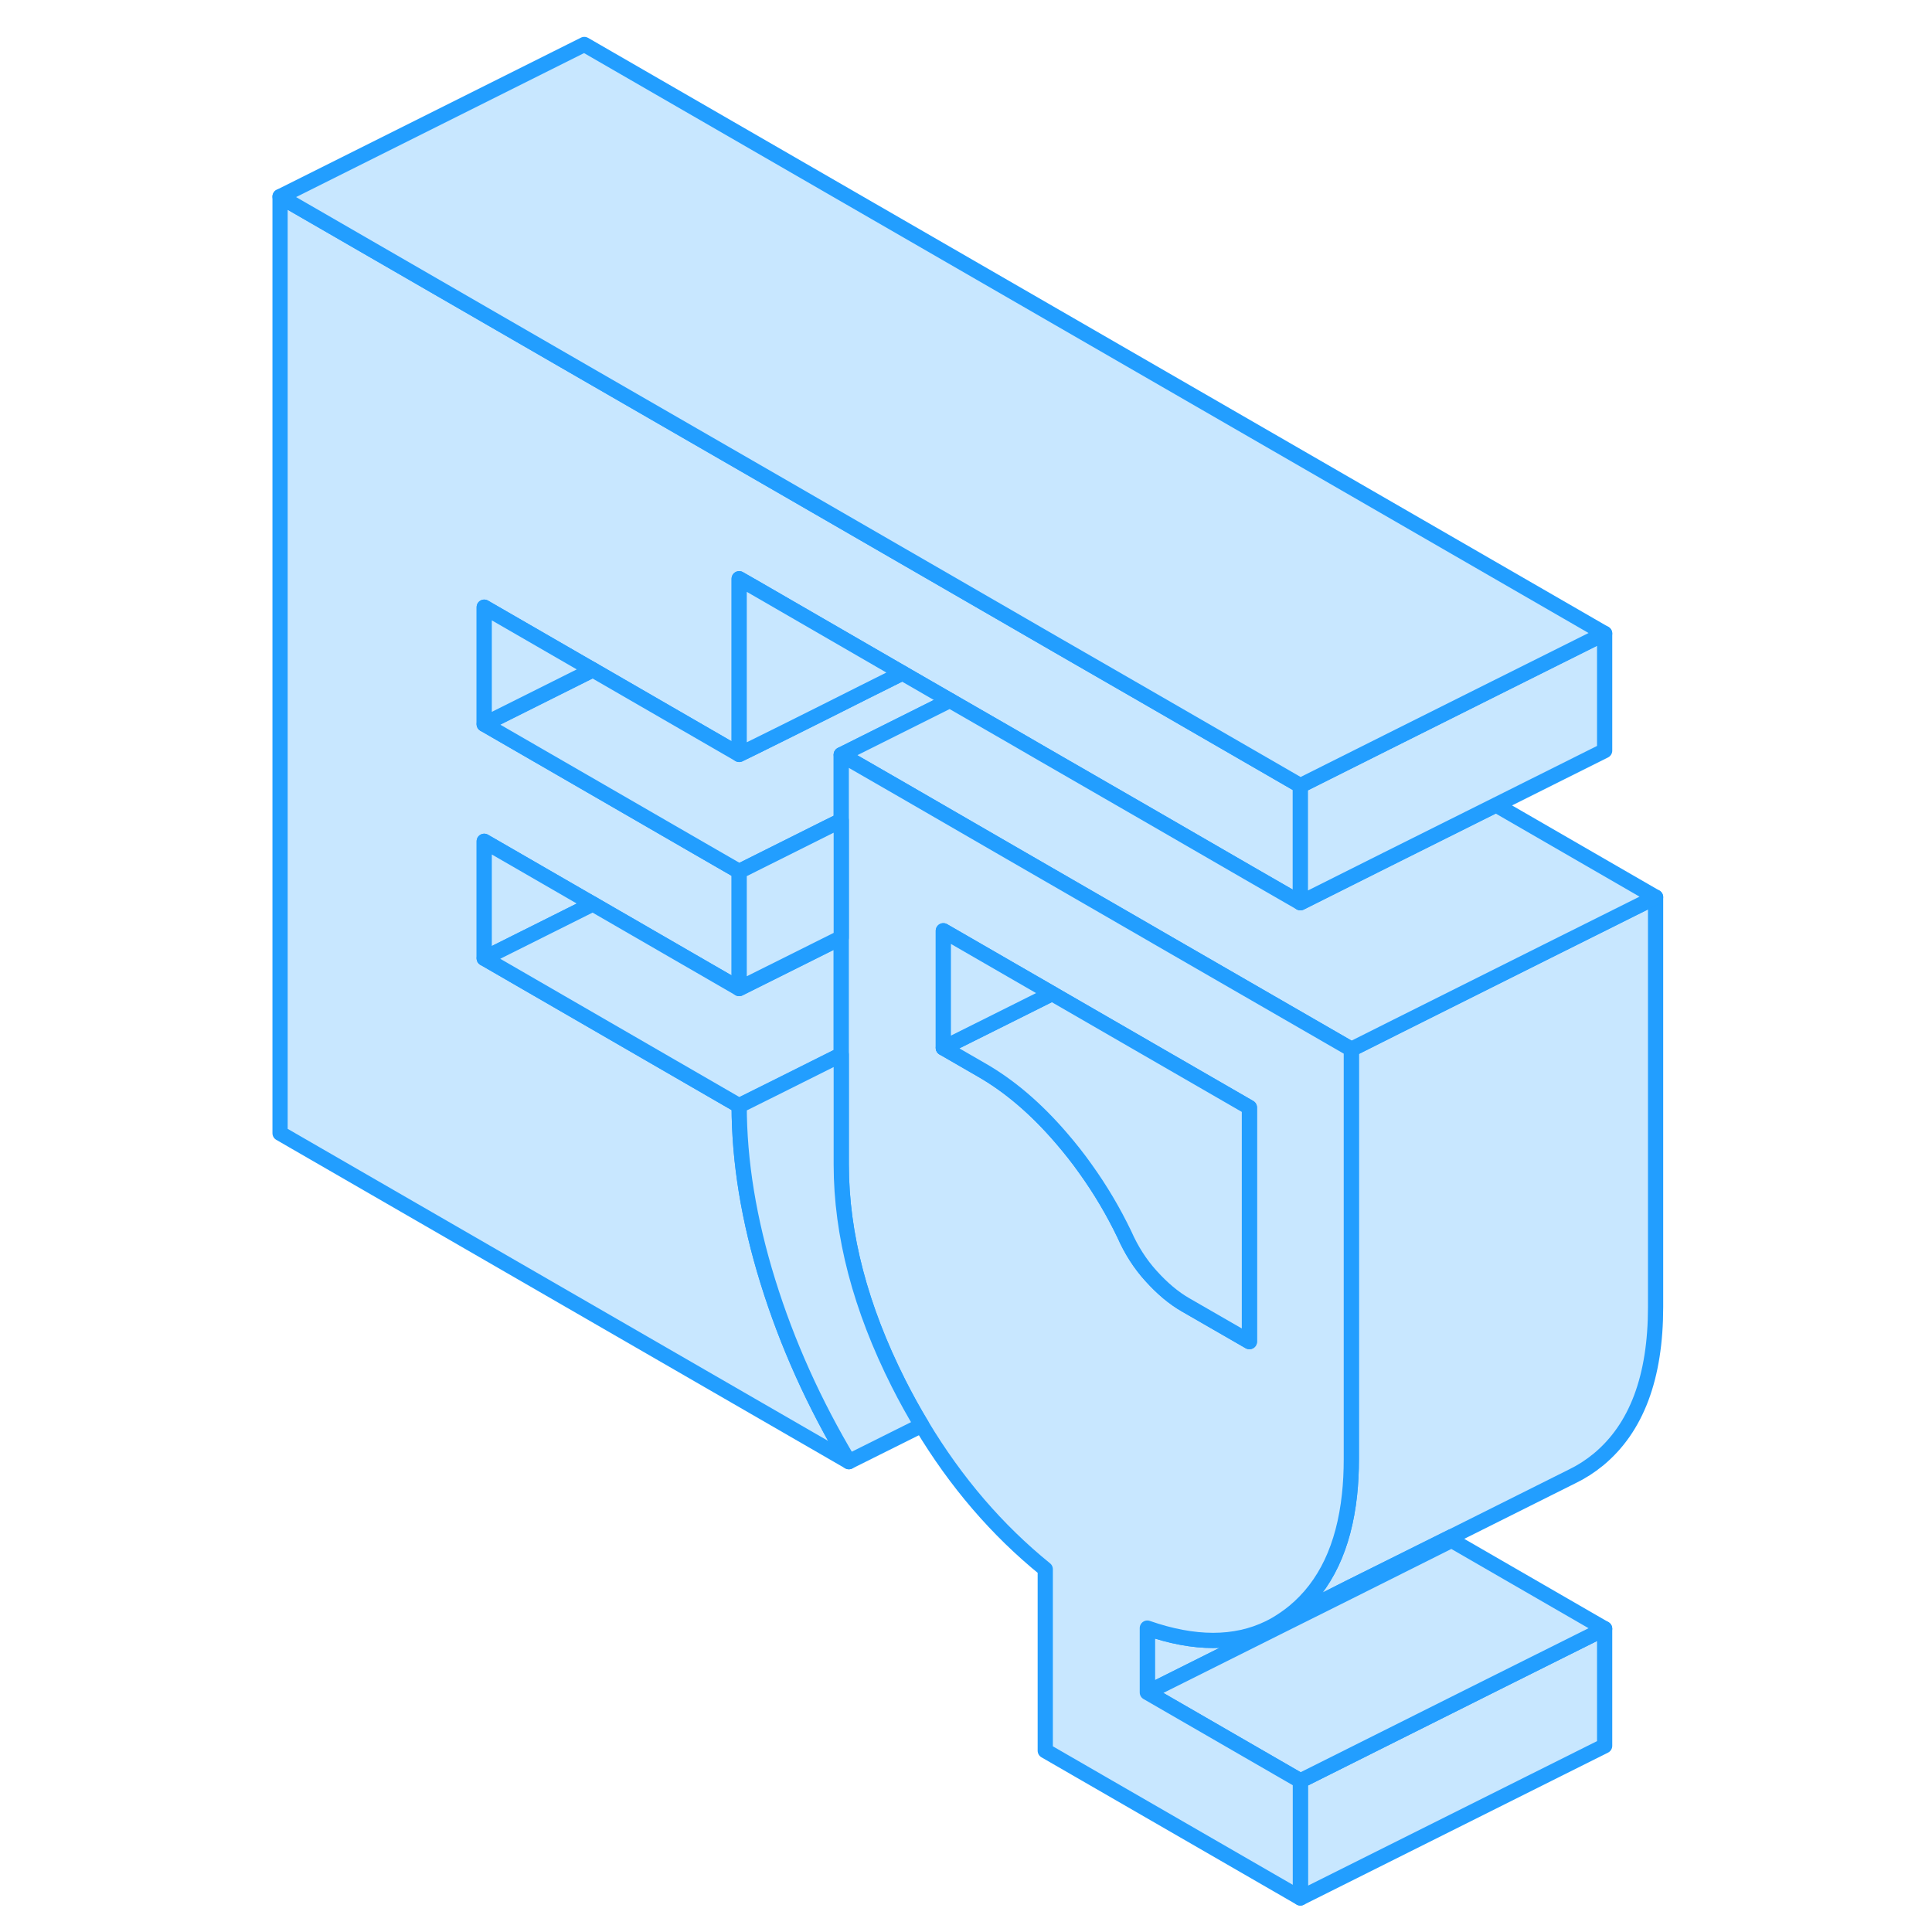<svg width="48" height="48" viewBox="0 0 96 127" fill="#c8e7ff" xmlns="http://www.w3.org/2000/svg" stroke-width="1px" stroke-linecap="round" stroke-linejoin="round"><path d="M69.98 51.643V59.343L66.51 57.343L59.8 53.463L53.09 49.593L50.95 48.353L46.94 46.043L43.82 44.243L34.19 38.673L33.09 38.043V49.593L23.47 44.033L22.91 43.713L16.33 39.913V47.603L22.91 51.403L30.61 55.853L33.09 57.283V64.983L23.47 59.423L22.91 59.103L16.33 55.303V62.993L33.09 72.683C33.09 76.333 33.72 80.193 34.98 84.253C36.24 88.313 38.01 92.253 40.3 96.083L2.91 74.493V12.923L22.91 24.473L36.33 32.213L50.96 40.663L54.09 42.473L59.8 45.763L69.98 51.643Z" stroke="#229EFF" stroke-linejoin="round"/><path d="M46.94 46.043L41.94 48.543L39.8 49.613V53.933L38.81 54.423L33.09 57.283L30.61 55.853L22.91 51.403L16.33 47.603L22.91 44.313L23.47 44.033L33.09 49.593C33.37 49.463 34.6 48.853 36.33 47.993C37.08 47.613 37.93 47.193 38.83 46.743C40.39 45.953 42.12 45.093 43.82 44.243L46.94 46.043Z" stroke="#229EFF" stroke-linejoin="round"/><path d="M89.981 107.062V114.762L69.981 124.762V117.062L82.83 110.632L89.981 107.062Z" stroke="#229EFF" stroke-linejoin="round"/><path d="M93.33 58.973V85.913C93.33 90.533 92.08 93.873 89.56 95.953C89.02 96.393 88.46 96.753 87.86 97.043L87.82 97.063L79.92 101.013L73.21 104.353L71.47 105.233L68.38 106.773C68.79 106.533 69.18 106.263 69.56 105.953C71.63 104.243 72.84 101.683 73.21 98.263C73.29 97.523 73.33 96.733 73.33 95.913V68.973L76.3 67.483L86.18 62.543L93.33 58.973Z" stroke="#229EFF" stroke-linejoin="round"/><path d="M79.92 101.013V101.253L73.21 104.613L68.3 107.063L59.92 111.253V107.023C63.02 108.103 65.69 108.103 67.91 107.023L71.47 105.233L73.21 104.353L79.92 101.013Z" stroke="#229EFF" stroke-linejoin="round"/><path d="M71.47 105.232L67.91 107.022C68.07 106.942 68.23 106.862 68.38 106.772L71.47 105.232Z" stroke="#229EFF" stroke-linejoin="round"/><path d="M89.98 107.063L82.83 110.633L69.98 117.063L59.92 111.253L68.3 107.063L73.21 104.613L79.92 101.253L89.98 107.063Z" stroke="#229EFF" stroke-linejoin="round"/><path d="M93.33 58.973L86.18 62.543L76.3 67.483L73.33 68.973L60.8 61.743L59.8 61.163L50.95 56.053L43.81 51.923L39.8 49.613L41.94 48.543L46.94 46.043L50.95 48.353L53.09 49.593L59.8 53.463L66.51 57.343L69.98 59.343L75.69 56.483L82.84 52.913L93.33 58.973Z" stroke="#229EFF" stroke-linejoin="round"/><path d="M23.47 59.423L22.91 59.703L16.33 62.993V55.303L22.91 59.103L23.47 59.423Z" stroke="#229EFF" stroke-linejoin="round"/><path d="M39.8 61.633V69.333L35.24 71.613L33.09 72.683L16.33 62.993L22.91 59.703L23.47 59.423L33.09 64.983L39.8 61.633Z" stroke="#229EFF" stroke-linejoin="round"/><path d="M23.47 44.033L22.91 44.313L16.33 47.603V39.913L22.91 43.713L23.47 44.033Z" stroke="#229EFF" stroke-linejoin="round"/><path d="M43.82 44.243C42.12 45.093 40.39 45.953 38.83 46.743C37.93 47.193 37.08 47.613 36.33 47.993C34.6 48.853 33.37 49.463 33.09 49.593V38.043L34.19 38.673L43.82 44.243Z" stroke="#229EFF" stroke-linejoin="round"/><path d="M89.981 41.643V49.343L82.84 52.913L75.69 56.483L69.981 59.343V51.643L75.69 48.783L82.83 45.213L89.981 41.643Z" stroke="#229EFF" stroke-linejoin="round"/><path d="M89.98 41.643L82.83 45.213L75.69 48.783L69.98 51.643L59.8 45.763L54.09 42.473L50.96 40.663L36.33 32.213L22.91 24.473L2.91 12.923L22.91 2.923L89.98 41.643Z" stroke="#229EFF" stroke-linejoin="round"/><path d="M60.8 61.743L59.8 61.163L50.95 56.053L43.81 51.923L39.8 49.613V76.553C39.8 81.163 41.06 85.963 43.57 90.943C44.05 91.893 44.56 92.813 45.09 93.693C47.34 97.443 50.05 100.593 53.21 103.153V115.083L69.98 124.763V117.063L59.92 111.253V107.023C63.02 108.103 65.69 108.103 67.91 107.023C68.07 106.943 68.23 106.863 68.38 106.773C68.79 106.533 69.18 106.263 69.56 105.953C71.63 104.243 72.84 101.683 73.21 98.263C73.29 97.523 73.33 96.733 73.33 95.913V68.973L60.8 61.743ZM66.63 88.193L62.43 85.773C61.65 85.323 60.9 84.693 60.17 83.883C59.44 83.083 58.86 82.163 58.41 81.143C57.68 79.623 56.83 78.193 55.87 76.853C55.37 76.143 54.83 75.463 54.26 74.803C52.61 72.883 50.87 71.393 49.02 70.333L46.51 68.883V61.183L50.96 63.753L53.18 65.033L53.66 65.313L59.91 68.923L66.63 72.803V88.193Z" stroke="#229EFF" stroke-linejoin="round"/><path d="M39.8 53.933V61.633L33.09 64.983V57.283L38.81 54.423L39.8 53.933Z" stroke="#229EFF" stroke-linejoin="round"/><path d="M66.63 72.802V88.192L62.43 85.772C61.65 85.323 60.9 84.692 60.17 83.882C59.44 83.082 58.86 82.162 58.41 81.142C57.68 79.623 56.83 78.192 55.87 76.853C55.37 76.142 54.83 75.463 54.26 74.802C52.61 72.882 50.87 71.392 49.02 70.332L46.51 68.882L53.22 65.532L53.66 65.312L59.91 68.922L66.63 72.802Z" stroke="#229EFF" stroke-linejoin="round"/><path d="M53.66 65.313L53.22 65.533L46.51 68.883V61.183L50.96 63.753L53.18 65.033L53.66 65.313Z" stroke="#229EFF" stroke-linejoin="round"/><path d="M45.09 93.693L40.3 96.083C38.01 92.253 36.24 88.313 34.98 84.253C33.72 80.193 33.09 76.333 33.09 72.683L35.24 71.613L39.8 69.333V76.553C39.8 81.163 41.06 85.963 43.57 90.943C44.05 91.893 44.56 92.813 45.09 93.693Z" stroke="#229EFF" stroke-linejoin="round"/></svg>